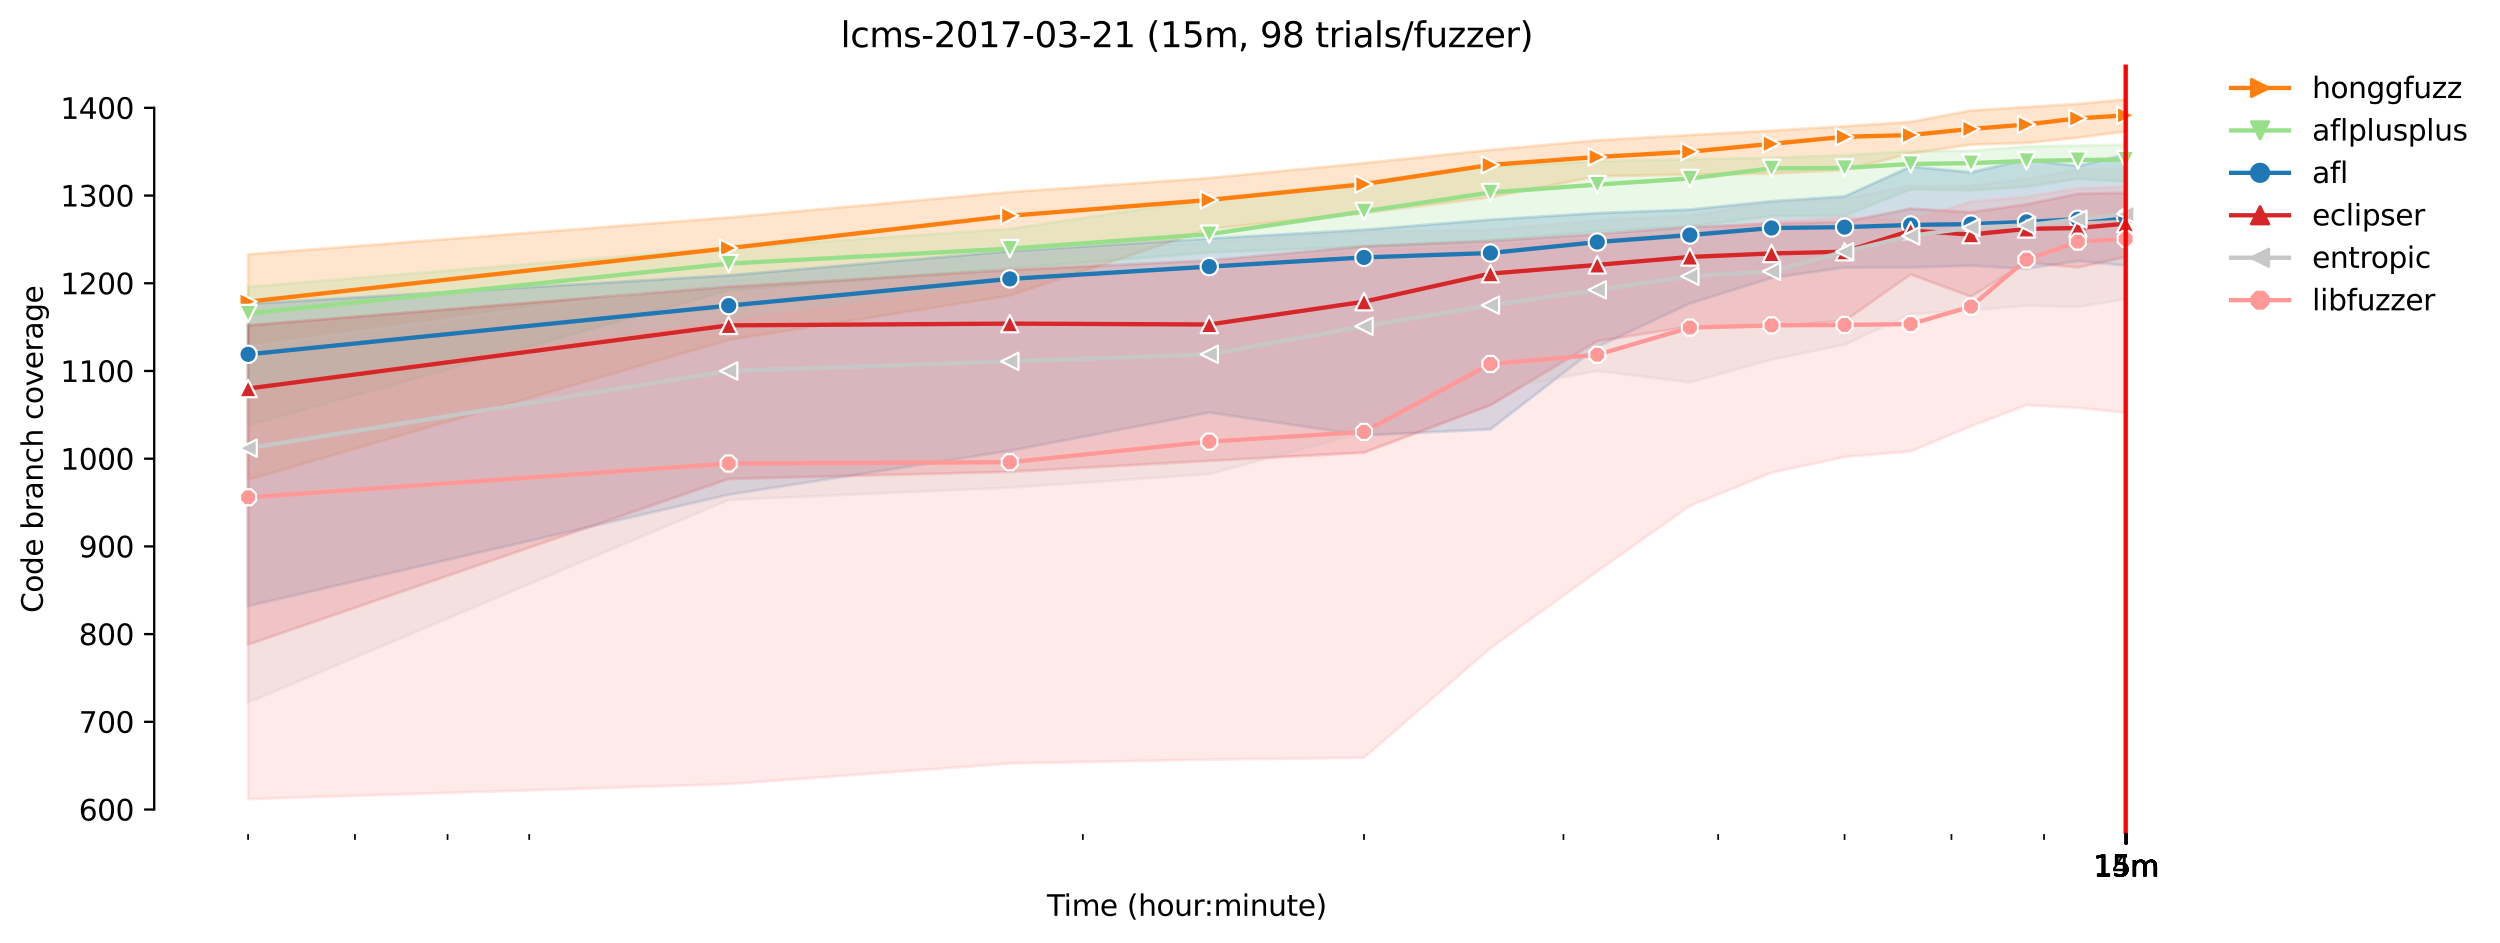 <?xml version="1.0" encoding="utf-8" standalone="no"?>
<!DOCTYPE svg PUBLIC "-//W3C//DTD SVG 1.1//EN"
  "http://www.w3.org/Graphics/SVG/1.1/DTD/svg11.dtd">
<svg height="325.986pt" version="1.1" viewBox="0 0 864.542 325.986" width="864.542pt" xmlns="http://www.w3.org/2000/svg" xmlns:xlink="http://www.w3.org/1999/xlink">
 <defs>
  <style type="text/css">*{stroke-linecap:butt;stroke-linejoin:round;}</style>
 </defs>
 <g id="figure_1">
  <g id="patch_1">
   <path d="M 0 325.986 
L 864.542 325.986 
L 864.542 0 
L 0 0 
z
" style="fill:#ffffff;"/>
  </g>
  <g id="axes_1">
   <g id="patch_2">
    <path d="M 53.328 288.43 
L 767.568 288.43 
L 767.568 22.318 
L 53.328 22.318 
z
" style="fill:#ffffff;"/>
   </g>
   <g id="PolyCollection_1">
    <defs>
     <path d="M 85.794 -238.037 
L 85.794 -160.085 
L 251.989 -208.411 
L 349.208 -223.781 
L 418.185 -246.833 
L 471.688 -252.293 
L 515.404 -257.745 
L 552.364 -265.032 
L 584.381 -265.631 
L 612.622 -265.942 
L 637.884 -267.155 
L 660.737 -272.903 
L 681.6 -275.936 
L 700.791 -276.558 
L 718.56 -278.378 
L 735.103 -280.501 
L 735.103 -291.572 
L 735.103 -291.572 
L 718.56 -290.056 
L 700.791 -288.994 
L 681.6 -287.781 
L 660.737 -283.838 
L 637.884 -282.321 
L 612.622 -280.805 
L 584.381 -279.288 
L 552.364 -277.468 
L 515.404 -274.132 
L 471.688 -269.582 
L 418.185 -264.426 
L 349.208 -259.573 
L 251.989 -250.776 
L 85.794 -238.037 
z
" id="mcd7e1cba1f" style="stroke:#ff7f0e;stroke-opacity:0.2;"/>
    </defs>
    <g clip-path="url(#p72ea12ab35)">
     <use style="fill:#ff7f0e;fill-opacity:0.2;stroke:#ff7f0e;stroke-opacity:0.2;" x="0" xlink:href="#mcd7e1cba1f" y="325.986"/>
    </g>
   </g>
   <g id="PolyCollection_2">
    <defs>
     <path d="M 85.794 -226.818 
L 85.794 -178.891 
L 251.989 -225.601 
L 349.208 -233.184 
L 418.185 -238.644 
L 471.688 -240.767 
L 515.404 -242.89 
L 552.364 -245.923 
L 584.381 -247.743 
L 612.622 -251.231 
L 637.884 -251.383 
L 660.737 -260.467 
L 681.6 -260.175 
L 700.791 -261.392 
L 718.56 -264.122 
L 735.103 -263.205 
L 735.103 -275.952 
L 735.103 -275.952 
L 718.56 -275.648 
L 700.791 -275.349 
L 681.6 -273.836 
L 660.737 -273.684 
L 637.884 -272.312 
L 612.622 -271.402 
L 584.381 -270.947 
L 552.364 -270.189 
L 515.404 -268.369 
L 471.688 -263.212 
L 418.185 -257.146 
L 349.208 -246.833 
L 251.989 -240.312 
L 85.794 -226.818 
z
" id="m5128fb5709" style="stroke:#98df8a;stroke-opacity:0.2;"/>
    </defs>
    <g clip-path="url(#p72ea12ab35)">
     <use style="fill:#98df8a;fill-opacity:0.2;stroke:#98df8a;stroke-opacity:0.2;" x="0" xlink:href="#m5128fb5709" y="325.986"/>
    </g>
   </g>
   <g id="PolyCollection_3">
    <defs>
     <path d="M 85.794 -220.9 
L 85.794 -116.408 
L 251.989 -154.929 
L 349.208 -170.095 
L 418.185 -183.308 
L 471.688 -175.425 
L 515.404 -177.526 
L 552.364 -206.011 
L 584.381 -221.052 
L 612.622 -229.848 
L 637.884 -233.476 
L 660.737 -233.487 
L 681.6 -234.094 
L 700.791 -233.01 
L 718.56 -235.762 
L 735.103 -234.094 
L 735.103 -272.615 
L 735.103 -272.615 
L 718.56 -268.52 
L 700.791 -270.795 
L 681.6 -266.397 
L 660.737 -268.369 
L 637.884 -258.056 
L 612.622 -256.388 
L 584.381 -253.506 
L 552.364 -252.293 
L 515.404 -250.018 
L 471.688 -246.53 
L 418.185 -243.497 
L 349.208 -239.103 
L 251.989 -230.758 
L 85.794 -220.9 
z
" id="me171a8981c" style="stroke:#1f77b4;stroke-opacity:0.2;"/>
    </defs>
    <g clip-path="url(#p72ea12ab35)">
     <use style="fill:#1f77b4;fill-opacity:0.2;stroke:#1f77b4;stroke-opacity:0.2;" x="0" xlink:href="#me171a8981c" y="325.986"/>
    </g>
   </g>
   <g id="PolyCollection_4">
    <defs>
     <path d="M 85.794 -213.469 
L 85.794 -103.062 
L 251.989 -160.389 
L 349.208 -162.815 
L 418.185 -166.607 
L 471.688 -169.488 
L 515.404 -185.844 
L 552.364 -208.009 
L 584.381 -213.014 
L 612.622 -213.135 
L 637.884 -214.985 
L 660.737 -231.061 
L 681.6 -223.425 
L 700.791 -235.307 
L 718.56 -233.457 
L 735.103 -237.127 
L 735.103 -259.269 
L 735.103 -259.269 
L 718.56 -258.977 
L 700.791 -255.326 
L 681.6 -252.596 
L 660.737 -253.81 
L 637.884 -249.26 
L 612.622 -248.653 
L 584.381 -247.44 
L 552.364 -245.013 
L 515.404 -242.587 
L 471.688 -240.767 
L 418.185 -235.918 
L 349.208 -232.578 
L 251.989 -226.815 
L 85.794 -213.469 
z
" id="maf3558b3f2" style="stroke:#d62728;stroke-opacity:0.2;"/>
    </defs>
    <g clip-path="url(#p72ea12ab35)">
     <use style="fill:#d62728;fill-opacity:0.2;stroke:#d62728;stroke-opacity:0.2;" x="0" xlink:href="#maf3558b3f2" y="325.986"/>
    </g>
   </g>
   <g id="PolyCollection_5">
    <defs>
     <path d="M 85.794 -206.06 
L 85.794 -83.043 
L 251.989 -153.109 
L 349.208 -157.356 
L 418.185 -162.057 
L 471.688 -176.449 
L 515.404 -190.978 
L 552.364 -197.696 
L 584.381 -193.753 
L 612.622 -201.639 
L 637.884 -206.796 
L 660.737 -217.404 
L 681.6 -218.625 
L 700.791 -220.293 
L 718.56 -219.838 
L 735.103 -222.568 
L 735.103 -267.459 
L 735.103 -267.459 
L 718.56 -267.459 
L 700.791 -264.122 
L 681.6 -261.696 
L 660.737 -261.696 
L 637.884 -257.146 
L 612.622 -256.088 
L 584.381 -251.383 
L 552.364 -249.715 
L 515.404 -246.53 
L 471.688 -245.923 
L 418.185 -242.284 
L 349.208 -237.434 
L 251.989 -228.938 
L 85.794 -206.06 
z
" id="medea0e15fa" style="stroke:#c7c7c7;stroke-opacity:0.2;"/>
    </defs>
    <g clip-path="url(#p72ea12ab35)">
     <use style="fill:#c7c7c7;fill-opacity:0.2;stroke:#c7c7c7;stroke-opacity:0.2;" x="0" xlink:href="#medea0e15fa" y="325.986"/>
    </g>
   </g>
   <g id="PolyCollection_6">
    <defs>
     <path d="M 85.794 -191.933 
L 85.794 -49.652 
L 251.989 -54.835 
L 349.208 -61.963 
L 418.185 -63.317 
L 471.688 -63.935 
L 515.404 -101.868 
L 552.364 -128.389 
L 584.381 -151.05 
L 612.622 -162.512 
L 637.884 -167.972 
L 660.737 -169.92 
L 681.6 -178.588 
L 700.791 -185.867 
L 718.56 -184.942 
L 735.103 -183.278 
L 735.103 -261.4 
L 735.103 -261.4 
L 718.56 -260.786 
L 700.791 -257.908 
L 681.6 -256.247 
L 660.737 -249.571 
L 637.884 -250.776 
L 612.622 -249.26 
L 584.381 -245.48 
L 552.364 -243.497 
L 515.404 -241.222 
L 471.688 -239.25 
L 418.185 -234.852 
L 349.208 -227.573 
L 251.989 -214.985 
L 85.794 -191.933 
z
" id="m95bfd0ef7e" style="stroke:#ff9896;stroke-opacity:0.2;"/>
    </defs>
    <g clip-path="url(#p72ea12ab35)">
     <use style="fill:#ff9896;fill-opacity:0.2;stroke:#ff9896;stroke-opacity:0.2;" x="0" xlink:href="#m95bfd0ef7e" y="325.986"/>
    </g>
   </g>
   <g id="matplotlib.axis_1">
    <g id="xtick_1">
     <g id="line2d_1">
      <defs>
       <path d="M 0 0 
L 0 3.5 
" id="m01aa530fc1" style="stroke:#000000;stroke-width:0.8;"/>
      </defs>
      <g>
       <use style="stroke:#000000;stroke-width:0.8;" x="735.103" xlink:href="#m01aa530fc1" y="288.43"/>
      </g>
     </g>
     <g id="text_1">
      <!-- 14m -->
      <g transform="translate(723.87 303.029)scale(0.1 -0.1)">
       <defs>
        <path d="M 794 531 
L 1825 531 
L 1825 4091 
L 703 3866 
L 703 4441 
L 1819 4666 
L 2450 4666 
L 2450 531 
L 3481 531 
L 3481 0 
L 794 0 
L 794 531 
z
" id="DejaVuSans-31" transform="scale(0.016)"/>
        <path d="M 2419 4116 
L 825 1625 
L 2419 1625 
L 2419 4116 
z
M 2253 4666 
L 3047 4666 
L 3047 1625 
L 3713 1625 
L 3713 1100 
L 3047 1100 
L 3047 0 
L 2419 0 
L 2419 1100 
L 313 1100 
L 313 1709 
L 2253 4666 
z
" id="DejaVuSans-34" transform="scale(0.016)"/>
        <path d="M 3328 2828 
Q 3544 3216 3844 3400 
Q 4144 3584 4550 3584 
Q 5097 3584 5394 3201 
Q 5691 2819 5691 2113 
L 5691 0 
L 5113 0 
L 5113 2094 
Q 5113 2597 4934 2840 
Q 4756 3084 4391 3084 
Q 3944 3084 3684 2787 
Q 3425 2491 3425 1978 
L 3425 0 
L 2847 0 
L 2847 2094 
Q 2847 2600 2669 2842 
Q 2491 3084 2119 3084 
Q 1678 3084 1418 2786 
Q 1159 2488 1159 1978 
L 1159 0 
L 581 0 
L 581 3500 
L 1159 3500 
L 1159 2956 
Q 1356 3278 1631 3431 
Q 1906 3584 2284 3584 
Q 2666 3584 2933 3390 
Q 3200 3197 3328 2828 
z
" id="DejaVuSans-6d" transform="scale(0.016)"/>
       </defs>
       <use xlink:href="#DejaVuSans-31"/>
       <use x="63.623" xlink:href="#DejaVuSans-34"/>
       <use x="127.246" xlink:href="#DejaVuSans-6d"/>
      </g>
     </g>
    </g>
    <g id="xtick_2">
     <g id="line2d_2">
      <g>
       <use style="stroke:#000000;stroke-width:0.8;" x="735.127" xlink:href="#m01aa530fc1" y="288.43"/>
      </g>
     </g>
     <g id="text_2">
      <!-- 15m -->
      <g transform="translate(723.894 303.029)scale(0.1 -0.1)">
       <defs>
        <path d="M 691 4666 
L 3169 4666 
L 3169 4134 
L 1269 4134 
L 1269 2991 
Q 1406 3038 1543 3061 
Q 1681 3084 1819 3084 
Q 2600 3084 3056 2656 
Q 3513 2228 3513 1497 
Q 3513 744 3044 326 
Q 2575 -91 1722 -91 
Q 1428 -91 1123 -41 
Q 819 9 494 109 
L 494 744 
Q 775 591 1075 516 
Q 1375 441 1709 441 
Q 2250 441 2565 725 
Q 2881 1009 2881 1497 
Q 2881 1984 2565 2268 
Q 2250 2553 1709 2553 
Q 1456 2553 1204 2497 
Q 953 2441 691 2322 
L 691 4666 
z
" id="DejaVuSans-35" transform="scale(0.016)"/>
       </defs>
       <use xlink:href="#DejaVuSans-31"/>
       <use x="63.623" xlink:href="#DejaVuSans-35"/>
       <use x="127.246" xlink:href="#DejaVuSans-6d"/>
      </g>
     </g>
    </g>
    <g id="xtick_3">
     <g id="line2d_3">
      <g>
       <use style="stroke:#000000;stroke-width:0.8;" x="735.151" xlink:href="#m01aa530fc1" y="288.43"/>
      </g>
     </g>
     <g id="text_3">
      <!-- 15m -->
      <g transform="translate(723.918 303.029)scale(0.1 -0.1)">
       <use xlink:href="#DejaVuSans-31"/>
       <use x="63.623" xlink:href="#DejaVuSans-35"/>
       <use x="127.246" xlink:href="#DejaVuSans-6d"/>
      </g>
     </g>
    </g>
    <g id="xtick_4">
     <g id="line2d_4">
      <g>
       <use style="stroke:#000000;stroke-width:0.8;" x="735.175" xlink:href="#m01aa530fc1" y="288.43"/>
      </g>
     </g>
     <g id="text_4">
      <!-- 15m -->
      <g transform="translate(723.942 303.029)scale(0.1 -0.1)">
       <use xlink:href="#DejaVuSans-31"/>
       <use x="63.623" xlink:href="#DejaVuSans-35"/>
       <use x="127.246" xlink:href="#DejaVuSans-6d"/>
      </g>
     </g>
    </g>
    <g id="xtick_5">
     <g id="line2d_5">
      <g>
       <use style="stroke:#000000;stroke-width:0.8;" x="735.199" xlink:href="#m01aa530fc1" y="288.43"/>
      </g>
     </g>
     <g id="text_5">
      <!-- 15m -->
      <g transform="translate(723.967 303.029)scale(0.1 -0.1)">
       <use xlink:href="#DejaVuSans-31"/>
       <use x="63.623" xlink:href="#DejaVuSans-35"/>
       <use x="127.246" xlink:href="#DejaVuSans-6d"/>
      </g>
     </g>
    </g>
    <g id="xtick_6">
     <g id="line2d_6">
      <g>
       <use style="stroke:#000000;stroke-width:0.8;" x="735.224" xlink:href="#m01aa530fc1" y="288.43"/>
      </g>
     </g>
     <g id="text_6">
      <!-- 15m -->
      <g transform="translate(723.991 303.029)scale(0.1 -0.1)">
       <use xlink:href="#DejaVuSans-31"/>
       <use x="63.623" xlink:href="#DejaVuSans-35"/>
       <use x="127.246" xlink:href="#DejaVuSans-6d"/>
      </g>
     </g>
    </g>
    <g id="xtick_7">
     <g id="line2d_7">
      <g>
       <use style="stroke:#000000;stroke-width:0.8;" x="735.248" xlink:href="#m01aa530fc1" y="288.43"/>
      </g>
     </g>
     <g id="text_7">
      <!-- 15m -->
      <g transform="translate(724.015 303.029)scale(0.1 -0.1)">
       <use xlink:href="#DejaVuSans-31"/>
       <use x="63.623" xlink:href="#DejaVuSans-35"/>
       <use x="127.246" xlink:href="#DejaVuSans-6d"/>
      </g>
     </g>
    </g>
    <g id="xtick_8">
     <g id="line2d_8">
      <g>
       <use style="stroke:#000000;stroke-width:0.8;" x="735.272" xlink:href="#m01aa530fc1" y="288.43"/>
      </g>
     </g>
     <g id="text_8">
      <!-- 15m -->
      <g transform="translate(724.039 303.029)scale(0.1 -0.1)">
       <use xlink:href="#DejaVuSans-31"/>
       <use x="63.623" xlink:href="#DejaVuSans-35"/>
       <use x="127.246" xlink:href="#DejaVuSans-6d"/>
      </g>
     </g>
    </g>
    <g id="xtick_9">
     <g id="line2d_9">
      <g>
       <use style="stroke:#000000;stroke-width:0.8;" x="735.296" xlink:href="#m01aa530fc1" y="288.43"/>
      </g>
     </g>
     <g id="text_9">
      <!-- 15m -->
      <g transform="translate(724.064 303.029)scale(0.1 -0.1)">
       <use xlink:href="#DejaVuSans-31"/>
       <use x="63.623" xlink:href="#DejaVuSans-35"/>
       <use x="127.246" xlink:href="#DejaVuSans-6d"/>
      </g>
     </g>
    </g>
    <g id="xtick_10">
     <g id="line2d_10">
      <g>
       <use style="stroke:#000000;stroke-width:0.8;" x="735.321" xlink:href="#m01aa530fc1" y="288.43"/>
      </g>
     </g>
     <g id="text_10">
      <!-- 15m -->
      <g transform="translate(724.088 303.029)scale(0.1 -0.1)">
       <use xlink:href="#DejaVuSans-31"/>
       <use x="63.623" xlink:href="#DejaVuSans-35"/>
       <use x="127.246" xlink:href="#DejaVuSans-6d"/>
      </g>
     </g>
    </g>
    <g id="xtick_11">
     <g id="line2d_11">
      <g>
       <use style="stroke:#000000;stroke-width:0.8;" x="735.345" xlink:href="#m01aa530fc1" y="288.43"/>
      </g>
     </g>
     <g id="text_11">
      <!-- 15m -->
      <g transform="translate(724.112 303.029)scale(0.1 -0.1)">
       <use xlink:href="#DejaVuSans-31"/>
       <use x="63.623" xlink:href="#DejaVuSans-35"/>
       <use x="127.246" xlink:href="#DejaVuSans-6d"/>
      </g>
     </g>
    </g>
    <g id="xtick_12">
     <g id="line2d_12">
      <g>
       <use style="stroke:#000000;stroke-width:0.8;" x="735.369" xlink:href="#m01aa530fc1" y="288.43"/>
      </g>
     </g>
     <g id="text_12">
      <!-- 15m -->
      <g transform="translate(724.136 303.029)scale(0.1 -0.1)">
       <use xlink:href="#DejaVuSans-31"/>
       <use x="63.623" xlink:href="#DejaVuSans-35"/>
       <use x="127.246" xlink:href="#DejaVuSans-6d"/>
      </g>
     </g>
    </g>
    <g id="xtick_13">
     <g id="line2d_13">
      <defs>
       <path d="M 0 0 
L 0 2 
" id="m17aa114387" style="stroke:#000000;stroke-width:0.6;"/>
      </defs>
      <g>
       <use style="stroke:#000000;stroke-width:0.6;" x="85.794" xlink:href="#m17aa114387" y="288.43"/>
      </g>
     </g>
    </g>
    <g id="xtick_14">
     <g id="line2d_14">
      <g>
       <use style="stroke:#000000;stroke-width:0.6;" x="122.754" xlink:href="#m17aa114387" y="288.43"/>
      </g>
     </g>
    </g>
    <g id="xtick_15">
     <g id="line2d_15">
      <g>
       <use style="stroke:#000000;stroke-width:0.6;" x="154.771" xlink:href="#m17aa114387" y="288.43"/>
      </g>
     </g>
    </g>
    <g id="xtick_16">
     <g id="line2d_16">
      <g>
       <use style="stroke:#000000;stroke-width:0.6;" x="183.012" xlink:href="#m17aa114387" y="288.43"/>
      </g>
     </g>
    </g>
    <g id="xtick_17">
     <g id="line2d_17">
      <g>
       <use style="stroke:#000000;stroke-width:0.6;" x="374.47" xlink:href="#m17aa114387" y="288.43"/>
      </g>
     </g>
    </g>
    <g id="xtick_18">
     <g id="line2d_18">
      <g>
       <use style="stroke:#000000;stroke-width:0.6;" x="471.688" xlink:href="#m17aa114387" y="288.43"/>
      </g>
     </g>
    </g>
    <g id="xtick_19">
     <g id="line2d_19">
      <g>
       <use style="stroke:#000000;stroke-width:0.6;" x="540.666" xlink:href="#m17aa114387" y="288.43"/>
      </g>
     </g>
    </g>
    <g id="xtick_20">
     <g id="line2d_20">
      <g>
       <use style="stroke:#000000;stroke-width:0.6;" x="594.169" xlink:href="#m17aa114387" y="288.43"/>
      </g>
     </g>
    </g>
    <g id="xtick_21">
     <g id="line2d_21">
      <g>
       <use style="stroke:#000000;stroke-width:0.6;" x="637.884" xlink:href="#m17aa114387" y="288.43"/>
      </g>
     </g>
    </g>
    <g id="xtick_22">
     <g id="line2d_22">
      <g>
       <use style="stroke:#000000;stroke-width:0.6;" x="674.845" xlink:href="#m17aa114387" y="288.43"/>
      </g>
     </g>
    </g>
    <g id="xtick_23">
     <g id="line2d_23">
      <g>
       <use style="stroke:#000000;stroke-width:0.6;" x="706.862" xlink:href="#m17aa114387" y="288.43"/>
      </g>
     </g>
    </g>
    <g id="text_13">
     <!-- Time (hour:minute) -->
     <g transform="translate(362.041 316.707)scale(0.1 -0.1)">
      <defs>
       <path d="M -19 4666 
L 3928 4666 
L 3928 4134 
L 2272 4134 
L 2272 0 
L 1638 0 
L 1638 4134 
L -19 4134 
L -19 4666 
z
" id="DejaVuSans-54" transform="scale(0.016)"/>
       <path d="M 603 3500 
L 1178 3500 
L 1178 0 
L 603 0 
L 603 3500 
z
M 603 4863 
L 1178 4863 
L 1178 4134 
L 603 4134 
L 603 4863 
z
" id="DejaVuSans-69" transform="scale(0.016)"/>
       <path d="M 3597 1894 
L 3597 1613 
L 953 1613 
Q 991 1019 1311 708 
Q 1631 397 2203 397 
Q 2534 397 2845 478 
Q 3156 559 3463 722 
L 3463 178 
Q 3153 47 2828 -22 
Q 2503 -91 2169 -91 
Q 1331 -91 842 396 
Q 353 884 353 1716 
Q 353 2575 817 3079 
Q 1281 3584 2069 3584 
Q 2775 3584 3186 3129 
Q 3597 2675 3597 1894 
z
M 3022 2063 
Q 3016 2534 2758 2815 
Q 2500 3097 2075 3097 
Q 1594 3097 1305 2825 
Q 1016 2553 972 2059 
L 3022 2063 
z
" id="DejaVuSans-65" transform="scale(0.016)"/>
       <path id="DejaVuSans-20" transform="scale(0.016)"/>
       <path d="M 1984 4856 
Q 1566 4138 1362 3434 
Q 1159 2731 1159 2009 
Q 1159 1288 1364 580 
Q 1569 -128 1984 -844 
L 1484 -844 
Q 1016 -109 783 600 
Q 550 1309 550 2009 
Q 550 2706 781 3412 
Q 1013 4119 1484 4856 
L 1984 4856 
z
" id="DejaVuSans-28" transform="scale(0.016)"/>
       <path d="M 3513 2113 
L 3513 0 
L 2938 0 
L 2938 2094 
Q 2938 2591 2744 2837 
Q 2550 3084 2163 3084 
Q 1697 3084 1428 2787 
Q 1159 2491 1159 1978 
L 1159 0 
L 581 0 
L 581 4863 
L 1159 4863 
L 1159 2956 
Q 1366 3272 1645 3428 
Q 1925 3584 2291 3584 
Q 2894 3584 3203 3211 
Q 3513 2838 3513 2113 
z
" id="DejaVuSans-68" transform="scale(0.016)"/>
       <path d="M 1959 3097 
Q 1497 3097 1228 2736 
Q 959 2375 959 1747 
Q 959 1119 1226 758 
Q 1494 397 1959 397 
Q 2419 397 2687 759 
Q 2956 1122 2956 1747 
Q 2956 2369 2687 2733 
Q 2419 3097 1959 3097 
z
M 1959 3584 
Q 2709 3584 3137 3096 
Q 3566 2609 3566 1747 
Q 3566 888 3137 398 
Q 2709 -91 1959 -91 
Q 1206 -91 779 398 
Q 353 888 353 1747 
Q 353 2609 779 3096 
Q 1206 3584 1959 3584 
z
" id="DejaVuSans-6f" transform="scale(0.016)"/>
       <path d="M 544 1381 
L 544 3500 
L 1119 3500 
L 1119 1403 
Q 1119 906 1312 657 
Q 1506 409 1894 409 
Q 2359 409 2629 706 
Q 2900 1003 2900 1516 
L 2900 3500 
L 3475 3500 
L 3475 0 
L 2900 0 
L 2900 538 
Q 2691 219 2414 64 
Q 2138 -91 1772 -91 
Q 1169 -91 856 284 
Q 544 659 544 1381 
z
M 1991 3584 
L 1991 3584 
z
" id="DejaVuSans-75" transform="scale(0.016)"/>
       <path d="M 2631 2963 
Q 2534 3019 2420 3045 
Q 2306 3072 2169 3072 
Q 1681 3072 1420 2755 
Q 1159 2438 1159 1844 
L 1159 0 
L 581 0 
L 581 3500 
L 1159 3500 
L 1159 2956 
Q 1341 3275 1631 3429 
Q 1922 3584 2338 3584 
Q 2397 3584 2469 3576 
Q 2541 3569 2628 3553 
L 2631 2963 
z
" id="DejaVuSans-72" transform="scale(0.016)"/>
       <path d="M 750 794 
L 1409 794 
L 1409 0 
L 750 0 
L 750 794 
z
M 750 3309 
L 1409 3309 
L 1409 2516 
L 750 2516 
L 750 3309 
z
" id="DejaVuSans-3a" transform="scale(0.016)"/>
       <path d="M 3513 2113 
L 3513 0 
L 2938 0 
L 2938 2094 
Q 2938 2591 2744 2837 
Q 2550 3084 2163 3084 
Q 1697 3084 1428 2787 
Q 1159 2491 1159 1978 
L 1159 0 
L 581 0 
L 581 3500 
L 1159 3500 
L 1159 2956 
Q 1366 3272 1645 3428 
Q 1925 3584 2291 3584 
Q 2894 3584 3203 3211 
Q 3513 2838 3513 2113 
z
" id="DejaVuSans-6e" transform="scale(0.016)"/>
       <path d="M 1172 4494 
L 1172 3500 
L 2356 3500 
L 2356 3053 
L 1172 3053 
L 1172 1153 
Q 1172 725 1289 603 
Q 1406 481 1766 481 
L 2356 481 
L 2356 0 
L 1766 0 
Q 1100 0 847 248 
Q 594 497 594 1153 
L 594 3053 
L 172 3053 
L 172 3500 
L 594 3500 
L 594 4494 
L 1172 4494 
z
" id="DejaVuSans-74" transform="scale(0.016)"/>
       <path d="M 513 4856 
L 1013 4856 
Q 1481 4119 1714 3412 
Q 1947 2706 1947 2009 
Q 1947 1309 1714 600 
Q 1481 -109 1013 -844 
L 513 -844 
Q 928 -128 1133 580 
Q 1338 1288 1338 2009 
Q 1338 2731 1133 3434 
Q 928 4138 513 4856 
z
" id="DejaVuSans-29" transform="scale(0.016)"/>
      </defs>
      <use xlink:href="#DejaVuSans-54"/>
      <use x="57.959" xlink:href="#DejaVuSans-69"/>
      <use x="85.742" xlink:href="#DejaVuSans-6d"/>
      <use x="183.154" xlink:href="#DejaVuSans-65"/>
      <use x="244.678" xlink:href="#DejaVuSans-20"/>
      <use x="276.465" xlink:href="#DejaVuSans-28"/>
      <use x="315.479" xlink:href="#DejaVuSans-68"/>
      <use x="378.857" xlink:href="#DejaVuSans-6f"/>
      <use x="440.039" xlink:href="#DejaVuSans-75"/>
      <use x="503.418" xlink:href="#DejaVuSans-72"/>
      <use x="542.781" xlink:href="#DejaVuSans-3a"/>
      <use x="576.473" xlink:href="#DejaVuSans-6d"/>
      <use x="673.885" xlink:href="#DejaVuSans-69"/>
      <use x="701.668" xlink:href="#DejaVuSans-6e"/>
      <use x="765.047" xlink:href="#DejaVuSans-75"/>
      <use x="828.426" xlink:href="#DejaVuSans-74"/>
      <use x="867.635" xlink:href="#DejaVuSans-65"/>
      <use x="929.158" xlink:href="#DejaVuSans-29"/>
     </g>
    </g>
   </g>
   <g id="matplotlib.axis_2">
    <g id="ytick_1">
     <g id="line2d_24">
      <defs>
       <path d="M 0 0 
L -3.5 0 
" id="mdd7c61dab6" style="stroke:#000000;stroke-width:0.8;"/>
      </defs>
      <g>
       <use style="stroke:#000000;stroke-width:0.8;" x="53.328" xlink:href="#mdd7c61dab6" y="279.947"/>
      </g>
     </g>
     <g id="text_14">
      <!-- 600 -->
      <g transform="translate(27.241 283.747)scale(0.1 -0.1)">
       <defs>
        <path d="M 2113 2584 
Q 1688 2584 1439 2293 
Q 1191 2003 1191 1497 
Q 1191 994 1439 701 
Q 1688 409 2113 409 
Q 2538 409 2786 701 
Q 3034 994 3034 1497 
Q 3034 2003 2786 2293 
Q 2538 2584 2113 2584 
z
M 3366 4563 
L 3366 3988 
Q 3128 4100 2886 4159 
Q 2644 4219 2406 4219 
Q 1781 4219 1451 3797 
Q 1122 3375 1075 2522 
Q 1259 2794 1537 2939 
Q 1816 3084 2150 3084 
Q 2853 3084 3261 2657 
Q 3669 2231 3669 1497 
Q 3669 778 3244 343 
Q 2819 -91 2113 -91 
Q 1303 -91 875 529 
Q 447 1150 447 2328 
Q 447 3434 972 4092 
Q 1497 4750 2381 4750 
Q 2619 4750 2861 4703 
Q 3103 4656 3366 4563 
z
" id="DejaVuSans-36" transform="scale(0.016)"/>
        <path d="M 2034 4250 
Q 1547 4250 1301 3770 
Q 1056 3291 1056 2328 
Q 1056 1369 1301 889 
Q 1547 409 2034 409 
Q 2525 409 2770 889 
Q 3016 1369 3016 2328 
Q 3016 3291 2770 3770 
Q 2525 4250 2034 4250 
z
M 2034 4750 
Q 2819 4750 3233 4129 
Q 3647 3509 3647 2328 
Q 3647 1150 3233 529 
Q 2819 -91 2034 -91 
Q 1250 -91 836 529 
Q 422 1150 422 2328 
Q 422 3509 836 4129 
Q 1250 4750 2034 4750 
z
" id="DejaVuSans-30" transform="scale(0.016)"/>
       </defs>
       <use xlink:href="#DejaVuSans-36"/>
       <use x="63.623" xlink:href="#DejaVuSans-30"/>
       <use x="127.246" xlink:href="#DejaVuSans-30"/>
      </g>
     </g>
    </g>
    <g id="ytick_2">
     <g id="line2d_25">
      <g>
       <use style="stroke:#000000;stroke-width:0.8;" x="53.328" xlink:href="#mdd7c61dab6" y="249.616"/>
      </g>
     </g>
     <g id="text_15">
      <!-- 700 -->
      <g transform="translate(27.241 253.415)scale(0.1 -0.1)">
       <defs>
        <path d="M 525 4666 
L 3525 4666 
L 3525 4397 
L 1831 0 
L 1172 0 
L 2766 4134 
L 525 4134 
L 525 4666 
z
" id="DejaVuSans-37" transform="scale(0.016)"/>
       </defs>
       <use xlink:href="#DejaVuSans-37"/>
       <use x="63.623" xlink:href="#DejaVuSans-30"/>
       <use x="127.246" xlink:href="#DejaVuSans-30"/>
      </g>
     </g>
    </g>
    <g id="ytick_3">
     <g id="line2d_26">
      <g>
       <use style="stroke:#000000;stroke-width:0.8;" x="53.328" xlink:href="#mdd7c61dab6" y="219.284"/>
      </g>
     </g>
     <g id="text_16">
      <!-- 800 -->
      <g transform="translate(27.241 223.084)scale(0.1 -0.1)">
       <defs>
        <path d="M 2034 2216 
Q 1584 2216 1326 1975 
Q 1069 1734 1069 1313 
Q 1069 891 1326 650 
Q 1584 409 2034 409 
Q 2484 409 2743 651 
Q 3003 894 3003 1313 
Q 3003 1734 2745 1975 
Q 2488 2216 2034 2216 
z
M 1403 2484 
Q 997 2584 770 2862 
Q 544 3141 544 3541 
Q 544 4100 942 4425 
Q 1341 4750 2034 4750 
Q 2731 4750 3128 4425 
Q 3525 4100 3525 3541 
Q 3525 3141 3298 2862 
Q 3072 2584 2669 2484 
Q 3125 2378 3379 2068 
Q 3634 1759 3634 1313 
Q 3634 634 3220 271 
Q 2806 -91 2034 -91 
Q 1263 -91 848 271 
Q 434 634 434 1313 
Q 434 1759 690 2068 
Q 947 2378 1403 2484 
z
M 1172 3481 
Q 1172 3119 1398 2916 
Q 1625 2713 2034 2713 
Q 2441 2713 2670 2916 
Q 2900 3119 2900 3481 
Q 2900 3844 2670 4047 
Q 2441 4250 2034 4250 
Q 1625 4250 1398 4047 
Q 1172 3844 1172 3481 
z
" id="DejaVuSans-38" transform="scale(0.016)"/>
       </defs>
       <use xlink:href="#DejaVuSans-38"/>
       <use x="63.623" xlink:href="#DejaVuSans-30"/>
       <use x="127.246" xlink:href="#DejaVuSans-30"/>
      </g>
     </g>
    </g>
    <g id="ytick_4">
     <g id="line2d_27">
      <g>
       <use style="stroke:#000000;stroke-width:0.8;" x="53.328" xlink:href="#mdd7c61dab6" y="188.953"/>
      </g>
     </g>
     <g id="text_17">
      <!-- 900 -->
      <g transform="translate(27.241 192.752)scale(0.1 -0.1)">
       <defs>
        <path d="M 703 97 
L 703 672 
Q 941 559 1184 500 
Q 1428 441 1663 441 
Q 2288 441 2617 861 
Q 2947 1281 2994 2138 
Q 2813 1869 2534 1725 
Q 2256 1581 1919 1581 
Q 1219 1581 811 2004 
Q 403 2428 403 3163 
Q 403 3881 828 4315 
Q 1253 4750 1959 4750 
Q 2769 4750 3195 4129 
Q 3622 3509 3622 2328 
Q 3622 1225 3098 567 
Q 2575 -91 1691 -91 
Q 1453 -91 1209 -44 
Q 966 3 703 97 
z
M 1959 2075 
Q 2384 2075 2632 2365 
Q 2881 2656 2881 3163 
Q 2881 3666 2632 3958 
Q 2384 4250 1959 4250 
Q 1534 4250 1286 3958 
Q 1038 3666 1038 3163 
Q 1038 2656 1286 2365 
Q 1534 2075 1959 2075 
z
" id="DejaVuSans-39" transform="scale(0.016)"/>
       </defs>
       <use xlink:href="#DejaVuSans-39"/>
       <use x="63.623" xlink:href="#DejaVuSans-30"/>
       <use x="127.246" xlink:href="#DejaVuSans-30"/>
      </g>
     </g>
    </g>
    <g id="ytick_5">
     <g id="line2d_28">
      <g>
       <use style="stroke:#000000;stroke-width:0.8;" x="53.328" xlink:href="#mdd7c61dab6" y="158.621"/>
      </g>
     </g>
     <g id="text_18">
      <!-- 1000 -->
      <g transform="translate(20.878 162.421)scale(0.1 -0.1)">
       <use xlink:href="#DejaVuSans-31"/>
       <use x="63.623" xlink:href="#DejaVuSans-30"/>
       <use x="127.246" xlink:href="#DejaVuSans-30"/>
       <use x="190.869" xlink:href="#DejaVuSans-30"/>
      </g>
     </g>
    </g>
    <g id="ytick_6">
     <g id="line2d_29">
      <g>
       <use style="stroke:#000000;stroke-width:0.8;" x="53.328" xlink:href="#mdd7c61dab6" y="128.29"/>
      </g>
     </g>
     <g id="text_19">
      <!-- 1100 -->
      <g transform="translate(20.878 132.089)scale(0.1 -0.1)">
       <use xlink:href="#DejaVuSans-31"/>
       <use x="63.623" xlink:href="#DejaVuSans-31"/>
       <use x="127.246" xlink:href="#DejaVuSans-30"/>
       <use x="190.869" xlink:href="#DejaVuSans-30"/>
      </g>
     </g>
    </g>
    <g id="ytick_7">
     <g id="line2d_30">
      <g>
       <use style="stroke:#000000;stroke-width:0.8;" x="53.328" xlink:href="#mdd7c61dab6" y="97.959"/>
      </g>
     </g>
     <g id="text_20">
      <!-- 1200 -->
      <g transform="translate(20.878 101.758)scale(0.1 -0.1)">
       <defs>
        <path d="M 1228 531 
L 3431 531 
L 3431 0 
L 469 0 
L 469 531 
Q 828 903 1448 1529 
Q 2069 2156 2228 2338 
Q 2531 2678 2651 2914 
Q 2772 3150 2772 3378 
Q 2772 3750 2511 3984 
Q 2250 4219 1831 4219 
Q 1534 4219 1204 4116 
Q 875 4013 500 3803 
L 500 4441 
Q 881 4594 1212 4672 
Q 1544 4750 1819 4750 
Q 2544 4750 2975 4387 
Q 3406 4025 3406 3419 
Q 3406 3131 3298 2873 
Q 3191 2616 2906 2266 
Q 2828 2175 2409 1742 
Q 1991 1309 1228 531 
z
" id="DejaVuSans-32" transform="scale(0.016)"/>
       </defs>
       <use xlink:href="#DejaVuSans-31"/>
       <use x="63.623" xlink:href="#DejaVuSans-32"/>
       <use x="127.246" xlink:href="#DejaVuSans-30"/>
       <use x="190.869" xlink:href="#DejaVuSans-30"/>
      </g>
     </g>
    </g>
    <g id="ytick_8">
     <g id="line2d_31">
      <g>
       <use style="stroke:#000000;stroke-width:0.8;" x="53.328" xlink:href="#mdd7c61dab6" y="67.627"/>
      </g>
     </g>
     <g id="text_21">
      <!-- 1300 -->
      <g transform="translate(20.878 71.426)scale(0.1 -0.1)">
       <defs>
        <path d="M 2597 2516 
Q 3050 2419 3304 2112 
Q 3559 1806 3559 1356 
Q 3559 666 3084 287 
Q 2609 -91 1734 -91 
Q 1441 -91 1130 -33 
Q 819 25 488 141 
L 488 750 
Q 750 597 1062 519 
Q 1375 441 1716 441 
Q 2309 441 2620 675 
Q 2931 909 2931 1356 
Q 2931 1769 2642 2001 
Q 2353 2234 1838 2234 
L 1294 2234 
L 1294 2753 
L 1863 2753 
Q 2328 2753 2575 2939 
Q 2822 3125 2822 3475 
Q 2822 3834 2567 4026 
Q 2313 4219 1838 4219 
Q 1578 4219 1281 4162 
Q 984 4106 628 3988 
L 628 4550 
Q 988 4650 1302 4700 
Q 1616 4750 1894 4750 
Q 2613 4750 3031 4423 
Q 3450 4097 3450 3541 
Q 3450 3153 3228 2886 
Q 3006 2619 2597 2516 
z
" id="DejaVuSans-33" transform="scale(0.016)"/>
       </defs>
       <use xlink:href="#DejaVuSans-31"/>
       <use x="63.623" xlink:href="#DejaVuSans-33"/>
       <use x="127.246" xlink:href="#DejaVuSans-30"/>
       <use x="190.869" xlink:href="#DejaVuSans-30"/>
      </g>
     </g>
    </g>
    <g id="ytick_9">
     <g id="line2d_32">
      <g>
       <use style="stroke:#000000;stroke-width:0.8;" x="53.328" xlink:href="#mdd7c61dab6" y="37.296"/>
      </g>
     </g>
     <g id="text_22">
      <!-- 1400 -->
      <g transform="translate(20.878 41.095)scale(0.1 -0.1)">
       <use xlink:href="#DejaVuSans-31"/>
       <use x="63.623" xlink:href="#DejaVuSans-34"/>
       <use x="127.246" xlink:href="#DejaVuSans-30"/>
       <use x="190.869" xlink:href="#DejaVuSans-30"/>
      </g>
     </g>
    </g>
    <g id="text_23">
     <!-- Code branch coverage -->
     <g transform="translate(14.798 211.949)rotate(-90)scale(0.1 -0.1)">
      <defs>
       <path d="M 4122 4306 
L 4122 3641 
Q 3803 3938 3442 4084 
Q 3081 4231 2675 4231 
Q 1875 4231 1450 3742 
Q 1025 3253 1025 2328 
Q 1025 1406 1450 917 
Q 1875 428 2675 428 
Q 3081 428 3442 575 
Q 3803 722 4122 1019 
L 4122 359 
Q 3791 134 3420 21 
Q 3050 -91 2638 -91 
Q 1578 -91 968 557 
Q 359 1206 359 2328 
Q 359 3453 968 4101 
Q 1578 4750 2638 4750 
Q 3056 4750 3426 4639 
Q 3797 4528 4122 4306 
z
" id="DejaVuSans-43" transform="scale(0.016)"/>
       <path d="M 2906 2969 
L 2906 4863 
L 3481 4863 
L 3481 0 
L 2906 0 
L 2906 525 
Q 2725 213 2448 61 
Q 2172 -91 1784 -91 
Q 1150 -91 751 415 
Q 353 922 353 1747 
Q 353 2572 751 3078 
Q 1150 3584 1784 3584 
Q 2172 3584 2448 3432 
Q 2725 3281 2906 2969 
z
M 947 1747 
Q 947 1113 1208 752 
Q 1469 391 1925 391 
Q 2381 391 2643 752 
Q 2906 1113 2906 1747 
Q 2906 2381 2643 2742 
Q 2381 3103 1925 3103 
Q 1469 3103 1208 2742 
Q 947 2381 947 1747 
z
" id="DejaVuSans-64" transform="scale(0.016)"/>
       <path d="M 3116 1747 
Q 3116 2381 2855 2742 
Q 2594 3103 2138 3103 
Q 1681 3103 1420 2742 
Q 1159 2381 1159 1747 
Q 1159 1113 1420 752 
Q 1681 391 2138 391 
Q 2594 391 2855 752 
Q 3116 1113 3116 1747 
z
M 1159 2969 
Q 1341 3281 1617 3432 
Q 1894 3584 2278 3584 
Q 2916 3584 3314 3078 
Q 3713 2572 3713 1747 
Q 3713 922 3314 415 
Q 2916 -91 2278 -91 
Q 1894 -91 1617 61 
Q 1341 213 1159 525 
L 1159 0 
L 581 0 
L 581 4863 
L 1159 4863 
L 1159 2969 
z
" id="DejaVuSans-62" transform="scale(0.016)"/>
       <path d="M 2194 1759 
Q 1497 1759 1228 1600 
Q 959 1441 959 1056 
Q 959 750 1161 570 
Q 1363 391 1709 391 
Q 2188 391 2477 730 
Q 2766 1069 2766 1631 
L 2766 1759 
L 2194 1759 
z
M 3341 1997 
L 3341 0 
L 2766 0 
L 2766 531 
Q 2569 213 2275 61 
Q 1981 -91 1556 -91 
Q 1019 -91 701 211 
Q 384 513 384 1019 
Q 384 1609 779 1909 
Q 1175 2209 1959 2209 
L 2766 2209 
L 2766 2266 
Q 2766 2663 2505 2880 
Q 2244 3097 1772 3097 
Q 1472 3097 1187 3025 
Q 903 2953 641 2809 
L 641 3341 
Q 956 3463 1253 3523 
Q 1550 3584 1831 3584 
Q 2591 3584 2966 3190 
Q 3341 2797 3341 1997 
z
" id="DejaVuSans-61" transform="scale(0.016)"/>
       <path d="M 3122 3366 
L 3122 2828 
Q 2878 2963 2633 3030 
Q 2388 3097 2138 3097 
Q 1578 3097 1268 2742 
Q 959 2388 959 1747 
Q 959 1106 1268 751 
Q 1578 397 2138 397 
Q 2388 397 2633 464 
Q 2878 531 3122 666 
L 3122 134 
Q 2881 22 2623 -34 
Q 2366 -91 2075 -91 
Q 1284 -91 818 406 
Q 353 903 353 1747 
Q 353 2603 823 3093 
Q 1294 3584 2113 3584 
Q 2378 3584 2631 3529 
Q 2884 3475 3122 3366 
z
" id="DejaVuSans-63" transform="scale(0.016)"/>
       <path d="M 191 3500 
L 800 3500 
L 1894 563 
L 2988 3500 
L 3597 3500 
L 2284 0 
L 1503 0 
L 191 3500 
z
" id="DejaVuSans-76" transform="scale(0.016)"/>
       <path d="M 2906 1791 
Q 2906 2416 2648 2759 
Q 2391 3103 1925 3103 
Q 1463 3103 1205 2759 
Q 947 2416 947 1791 
Q 947 1169 1205 825 
Q 1463 481 1925 481 
Q 2391 481 2648 825 
Q 2906 1169 2906 1791 
z
M 3481 434 
Q 3481 -459 3084 -895 
Q 2688 -1331 1869 -1331 
Q 1566 -1331 1297 -1286 
Q 1028 -1241 775 -1147 
L 775 -588 
Q 1028 -725 1275 -790 
Q 1522 -856 1778 -856 
Q 2344 -856 2625 -561 
Q 2906 -266 2906 331 
L 2906 616 
Q 2728 306 2450 153 
Q 2172 0 1784 0 
Q 1141 0 747 490 
Q 353 981 353 1791 
Q 353 2603 747 3093 
Q 1141 3584 1784 3584 
Q 2172 3584 2450 3431 
Q 2728 3278 2906 2969 
L 2906 3500 
L 3481 3500 
L 3481 434 
z
" id="DejaVuSans-67" transform="scale(0.016)"/>
      </defs>
      <use xlink:href="#DejaVuSans-43"/>
      <use x="69.824" xlink:href="#DejaVuSans-6f"/>
      <use x="131.006" xlink:href="#DejaVuSans-64"/>
      <use x="194.482" xlink:href="#DejaVuSans-65"/>
      <use x="256.006" xlink:href="#DejaVuSans-20"/>
      <use x="287.793" xlink:href="#DejaVuSans-62"/>
      <use x="351.27" xlink:href="#DejaVuSans-72"/>
      <use x="392.383" xlink:href="#DejaVuSans-61"/>
      <use x="453.662" xlink:href="#DejaVuSans-6e"/>
      <use x="517.041" xlink:href="#DejaVuSans-63"/>
      <use x="572.021" xlink:href="#DejaVuSans-68"/>
      <use x="635.4" xlink:href="#DejaVuSans-20"/>
      <use x="667.188" xlink:href="#DejaVuSans-63"/>
      <use x="722.168" xlink:href="#DejaVuSans-6f"/>
      <use x="783.35" xlink:href="#DejaVuSans-76"/>
      <use x="842.529" xlink:href="#DejaVuSans-65"/>
      <use x="904.053" xlink:href="#DejaVuSans-72"/>
      <use x="945.166" xlink:href="#DejaVuSans-61"/>
      <use x="1006.445" xlink:href="#DejaVuSans-67"/>
      <use x="1069.922" xlink:href="#DejaVuSans-65"/>
     </g>
    </g>
   </g>
   <g id="line2d_33">
    <path clip-path="url(#p72ea12ab35)" d="M 85.794 104.328 
L 251.989 85.826 
L 349.208 74.603 
L 418.185 69.144 
L 471.688 63.684 
L 515.404 57.011 
L 552.364 54.281 
L 584.381 52.461 
L 612.622 49.732 
L 637.884 47.305 
L 660.737 46.698 
L 681.6 44.575 
L 700.791 43.059 
L 718.56 40.935 
L 735.103 39.874 
" style="fill:none;stroke:#ff7f0e;stroke-linecap:square;stroke-width:1.5;"/>
    <defs>
     <path d="M 3 0 
L -3 -3 
L -3 3 
z
" id="m50e750f1e0" style="stroke:#ffffff;stroke-linejoin:miter;stroke-width:0.75;"/>
    </defs>
    <g clip-path="url(#p72ea12ab35)">
     <use style="fill:#ff7f0e;stroke:#ffffff;stroke-linejoin:miter;stroke-width:0.75;" x="85.794" xlink:href="#m50e750f1e0" y="104.328"/>
     <use style="fill:#ff7f0e;stroke:#ffffff;stroke-linejoin:miter;stroke-width:0.75;" x="251.989" xlink:href="#m50e750f1e0" y="85.826"/>
     <use style="fill:#ff7f0e;stroke:#ffffff;stroke-linejoin:miter;stroke-width:0.75;" x="349.208" xlink:href="#m50e750f1e0" y="74.603"/>
     <use style="fill:#ff7f0e;stroke:#ffffff;stroke-linejoin:miter;stroke-width:0.75;" x="418.185" xlink:href="#m50e750f1e0" y="69.144"/>
     <use style="fill:#ff7f0e;stroke:#ffffff;stroke-linejoin:miter;stroke-width:0.75;" x="471.688" xlink:href="#m50e750f1e0" y="63.684"/>
     <use style="fill:#ff7f0e;stroke:#ffffff;stroke-linejoin:miter;stroke-width:0.75;" x="515.404" xlink:href="#m50e750f1e0" y="57.011"/>
     <use style="fill:#ff7f0e;stroke:#ffffff;stroke-linejoin:miter;stroke-width:0.75;" x="552.364" xlink:href="#m50e750f1e0" y="54.281"/>
     <use style="fill:#ff7f0e;stroke:#ffffff;stroke-linejoin:miter;stroke-width:0.75;" x="584.381" xlink:href="#m50e750f1e0" y="52.461"/>
     <use style="fill:#ff7f0e;stroke:#ffffff;stroke-linejoin:miter;stroke-width:0.75;" x="612.622" xlink:href="#m50e750f1e0" y="49.732"/>
     <use style="fill:#ff7f0e;stroke:#ffffff;stroke-linejoin:miter;stroke-width:0.75;" x="637.884" xlink:href="#m50e750f1e0" y="47.305"/>
     <use style="fill:#ff7f0e;stroke:#ffffff;stroke-linejoin:miter;stroke-width:0.75;" x="660.737" xlink:href="#m50e750f1e0" y="46.698"/>
     <use style="fill:#ff7f0e;stroke:#ffffff;stroke-linejoin:miter;stroke-width:0.75;" x="681.6" xlink:href="#m50e750f1e0" y="44.575"/>
     <use style="fill:#ff7f0e;stroke:#ffffff;stroke-linejoin:miter;stroke-width:0.75;" x="700.791" xlink:href="#m50e750f1e0" y="43.059"/>
     <use style="fill:#ff7f0e;stroke:#ffffff;stroke-linejoin:miter;stroke-width:0.75;" x="718.56" xlink:href="#m50e750f1e0" y="40.935"/>
     <use style="fill:#ff7f0e;stroke:#ffffff;stroke-linejoin:miter;stroke-width:0.75;" x="735.103" xlink:href="#m50e750f1e0" y="39.874"/>
    </g>
   </g>
   <g id="line2d_34">
    <path clip-path="url(#p72ea12ab35)" d="M 85.794 108.423 
L 251.989 91.134 
L 349.208 85.978 
L 418.185 80.973 
L 471.688 73.087 
L 515.404 66.565 
L 552.364 63.836 
L 584.381 61.712 
L 612.622 58.224 
L 637.884 58.073 
L 660.737 56.708 
L 681.6 56.404 
L 700.791 55.646 
L 718.56 55.343 
L 735.103 55.191 
" style="fill:none;stroke:#98df8a;stroke-linecap:square;stroke-width:1.5;"/>
    <defs>
     <path d="M -0 3 
L 3 -3 
L -3 -3 
z
" id="mf55a92d35e" style="stroke:#ffffff;stroke-linejoin:miter;stroke-width:0.75;"/>
    </defs>
    <g clip-path="url(#p72ea12ab35)">
     <use style="fill:#98df8a;stroke:#ffffff;stroke-linejoin:miter;stroke-width:0.75;" x="85.794" xlink:href="#mf55a92d35e" y="108.423"/>
     <use style="fill:#98df8a;stroke:#ffffff;stroke-linejoin:miter;stroke-width:0.75;" x="251.989" xlink:href="#mf55a92d35e" y="91.134"/>
     <use style="fill:#98df8a;stroke:#ffffff;stroke-linejoin:miter;stroke-width:0.75;" x="349.208" xlink:href="#mf55a92d35e" y="85.978"/>
     <use style="fill:#98df8a;stroke:#ffffff;stroke-linejoin:miter;stroke-width:0.75;" x="418.185" xlink:href="#mf55a92d35e" y="80.973"/>
     <use style="fill:#98df8a;stroke:#ffffff;stroke-linejoin:miter;stroke-width:0.75;" x="471.688" xlink:href="#mf55a92d35e" y="73.087"/>
     <use style="fill:#98df8a;stroke:#ffffff;stroke-linejoin:miter;stroke-width:0.75;" x="515.404" xlink:href="#mf55a92d35e" y="66.565"/>
     <use style="fill:#98df8a;stroke:#ffffff;stroke-linejoin:miter;stroke-width:0.75;" x="552.364" xlink:href="#mf55a92d35e" y="63.836"/>
     <use style="fill:#98df8a;stroke:#ffffff;stroke-linejoin:miter;stroke-width:0.75;" x="584.381" xlink:href="#mf55a92d35e" y="61.712"/>
     <use style="fill:#98df8a;stroke:#ffffff;stroke-linejoin:miter;stroke-width:0.75;" x="612.622" xlink:href="#mf55a92d35e" y="58.224"/>
     <use style="fill:#98df8a;stroke:#ffffff;stroke-linejoin:miter;stroke-width:0.75;" x="637.884" xlink:href="#mf55a92d35e" y="58.073"/>
     <use style="fill:#98df8a;stroke:#ffffff;stroke-linejoin:miter;stroke-width:0.75;" x="660.737" xlink:href="#mf55a92d35e" y="56.708"/>
     <use style="fill:#98df8a;stroke:#ffffff;stroke-linejoin:miter;stroke-width:0.75;" x="681.6" xlink:href="#mf55a92d35e" y="56.404"/>
     <use style="fill:#98df8a;stroke:#ffffff;stroke-linejoin:miter;stroke-width:0.75;" x="700.791" xlink:href="#mf55a92d35e" y="55.646"/>
     <use style="fill:#98df8a;stroke:#ffffff;stroke-linejoin:miter;stroke-width:0.75;" x="718.56" xlink:href="#mf55a92d35e" y="55.343"/>
     <use style="fill:#98df8a;stroke:#ffffff;stroke-linejoin:miter;stroke-width:0.75;" x="735.103" xlink:href="#mf55a92d35e" y="55.191"/>
    </g>
   </g>
   <g id="line2d_35">
    <path clip-path="url(#p72ea12ab35)" d="M 85.794 122.527 
L 251.989 105.693 
L 349.208 96.442 
L 418.185 92.196 
L 471.688 89.011 
L 515.404 87.494 
L 552.364 83.703 
L 584.381 81.276 
L 612.622 78.85 
L 637.884 78.546 
L 660.737 77.788 
L 681.6 77.485 
L 700.791 76.727 
L 718.56 75.817 
L 735.103 75.21 
" style="fill:none;stroke:#1f77b4;stroke-linecap:square;stroke-width:1.5;"/>
    <defs>
     <path d="M 0 3 
C 0.796 3 1.559 2.684 2.121 2.121 
C 2.684 1.559 3 0.796 3 0 
C 3 -0.796 2.684 -1.559 2.121 -2.121 
C 1.559 -2.684 0.796 -3 0 -3 
C -0.796 -3 -1.559 -2.684 -2.121 -2.121 
C -2.684 -1.559 -3 -0.796 -3 0 
C -3 0.796 -2.684 1.559 -2.121 2.121 
C -1.559 2.684 -0.796 3 0 3 
z
" id="m33965a1034" style="stroke:#ffffff;stroke-width:0.75;"/>
    </defs>
    <g clip-path="url(#p72ea12ab35)">
     <use style="fill:#1f77b4;stroke:#ffffff;stroke-width:0.75;" x="85.794" xlink:href="#m33965a1034" y="122.527"/>
     <use style="fill:#1f77b4;stroke:#ffffff;stroke-width:0.75;" x="251.989" xlink:href="#m33965a1034" y="105.693"/>
     <use style="fill:#1f77b4;stroke:#ffffff;stroke-width:0.75;" x="349.208" xlink:href="#m33965a1034" y="96.442"/>
     <use style="fill:#1f77b4;stroke:#ffffff;stroke-width:0.75;" x="418.185" xlink:href="#m33965a1034" y="92.196"/>
     <use style="fill:#1f77b4;stroke:#ffffff;stroke-width:0.75;" x="471.688" xlink:href="#m33965a1034" y="89.011"/>
     <use style="fill:#1f77b4;stroke:#ffffff;stroke-width:0.75;" x="515.404" xlink:href="#m33965a1034" y="87.494"/>
     <use style="fill:#1f77b4;stroke:#ffffff;stroke-width:0.75;" x="552.364" xlink:href="#m33965a1034" y="83.703"/>
     <use style="fill:#1f77b4;stroke:#ffffff;stroke-width:0.75;" x="584.381" xlink:href="#m33965a1034" y="81.276"/>
     <use style="fill:#1f77b4;stroke:#ffffff;stroke-width:0.75;" x="612.622" xlink:href="#m33965a1034" y="78.85"/>
     <use style="fill:#1f77b4;stroke:#ffffff;stroke-width:0.75;" x="637.884" xlink:href="#m33965a1034" y="78.546"/>
     <use style="fill:#1f77b4;stroke:#ffffff;stroke-width:0.75;" x="660.737" xlink:href="#m33965a1034" y="77.788"/>
     <use style="fill:#1f77b4;stroke:#ffffff;stroke-width:0.75;" x="681.6" xlink:href="#m33965a1034" y="77.485"/>
     <use style="fill:#1f77b4;stroke:#ffffff;stroke-width:0.75;" x="700.791" xlink:href="#m33965a1034" y="76.727"/>
     <use style="fill:#1f77b4;stroke:#ffffff;stroke-width:0.75;" x="718.56" xlink:href="#m33965a1034" y="75.817"/>
     <use style="fill:#1f77b4;stroke:#ffffff;stroke-width:0.75;" x="735.103" xlink:href="#m33965a1034" y="75.21"/>
    </g>
   </g>
   <g id="line2d_36">
    <path clip-path="url(#p72ea12ab35)" d="M 85.794 134.356 
L 251.989 112.518 
L 349.208 111.911 
L 418.185 112.214 
L 471.688 104.328 
L 515.404 94.622 
L 552.364 91.589 
L 584.381 88.859 
L 612.622 87.646 
L 637.884 87.039 
L 660.737 79.76 
L 681.6 81.125 
L 700.791 79.153 
L 718.56 78.85 
L 735.103 77.333 
" style="fill:none;stroke:#d62728;stroke-linecap:square;stroke-width:1.5;"/>
    <defs>
     <path d="M 0 -3 
L -3 3 
L 3 3 
z
" id="m77bfc6e02a" style="stroke:#ffffff;stroke-linejoin:miter;stroke-width:0.75;"/>
    </defs>
    <g clip-path="url(#p72ea12ab35)">
     <use style="fill:#d62728;stroke:#ffffff;stroke-linejoin:miter;stroke-width:0.75;" x="85.794" xlink:href="#m77bfc6e02a" y="134.356"/>
     <use style="fill:#d62728;stroke:#ffffff;stroke-linejoin:miter;stroke-width:0.75;" x="251.989" xlink:href="#m77bfc6e02a" y="112.518"/>
     <use style="fill:#d62728;stroke:#ffffff;stroke-linejoin:miter;stroke-width:0.75;" x="349.208" xlink:href="#m77bfc6e02a" y="111.911"/>
     <use style="fill:#d62728;stroke:#ffffff;stroke-linejoin:miter;stroke-width:0.75;" x="418.185" xlink:href="#m77bfc6e02a" y="112.214"/>
     <use style="fill:#d62728;stroke:#ffffff;stroke-linejoin:miter;stroke-width:0.75;" x="471.688" xlink:href="#m77bfc6e02a" y="104.328"/>
     <use style="fill:#d62728;stroke:#ffffff;stroke-linejoin:miter;stroke-width:0.75;" x="515.404" xlink:href="#m77bfc6e02a" y="94.622"/>
     <use style="fill:#d62728;stroke:#ffffff;stroke-linejoin:miter;stroke-width:0.75;" x="552.364" xlink:href="#m77bfc6e02a" y="91.589"/>
     <use style="fill:#d62728;stroke:#ffffff;stroke-linejoin:miter;stroke-width:0.75;" x="584.381" xlink:href="#m77bfc6e02a" y="88.859"/>
     <use style="fill:#d62728;stroke:#ffffff;stroke-linejoin:miter;stroke-width:0.75;" x="612.622" xlink:href="#m77bfc6e02a" y="87.646"/>
     <use style="fill:#d62728;stroke:#ffffff;stroke-linejoin:miter;stroke-width:0.75;" x="637.884" xlink:href="#m77bfc6e02a" y="87.039"/>
     <use style="fill:#d62728;stroke:#ffffff;stroke-linejoin:miter;stroke-width:0.75;" x="660.737" xlink:href="#m77bfc6e02a" y="79.76"/>
     <use style="fill:#d62728;stroke:#ffffff;stroke-linejoin:miter;stroke-width:0.75;" x="681.6" xlink:href="#m77bfc6e02a" y="81.125"/>
     <use style="fill:#d62728;stroke:#ffffff;stroke-linejoin:miter;stroke-width:0.75;" x="700.791" xlink:href="#m77bfc6e02a" y="79.153"/>
     <use style="fill:#d62728;stroke:#ffffff;stroke-linejoin:miter;stroke-width:0.75;" x="718.56" xlink:href="#m77bfc6e02a" y="78.85"/>
     <use style="fill:#d62728;stroke:#ffffff;stroke-linejoin:miter;stroke-width:0.75;" x="735.103" xlink:href="#m77bfc6e02a" y="77.333"/>
    </g>
   </g>
   <g id="line2d_37">
    <path clip-path="url(#p72ea12ab35)" d="M 85.794 154.982 
L 251.989 128.29 
L 349.208 124.954 
L 418.185 122.527 
L 471.688 112.821 
L 515.404 105.541 
L 552.364 100.233 
L 584.381 95.532 
L 612.622 93.864 
L 637.884 87.039 
L 660.737 81.58 
L 681.6 78.698 
L 700.791 77.94 
L 718.56 75.817 
L 735.103 73.997 
" style="fill:none;stroke:#c7c7c7;stroke-linecap:square;stroke-width:1.5;"/>
    <defs>
     <path d="M -3 -0 
L 3 3 
L 3 -3 
z
" id="m07acc16d50" style="stroke:#ffffff;stroke-linejoin:miter;stroke-width:0.75;"/>
    </defs>
    <g clip-path="url(#p72ea12ab35)">
     <use style="fill:#c7c7c7;stroke:#ffffff;stroke-linejoin:miter;stroke-width:0.75;" x="85.794" xlink:href="#m07acc16d50" y="154.982"/>
     <use style="fill:#c7c7c7;stroke:#ffffff;stroke-linejoin:miter;stroke-width:0.75;" x="251.989" xlink:href="#m07acc16d50" y="128.29"/>
     <use style="fill:#c7c7c7;stroke:#ffffff;stroke-linejoin:miter;stroke-width:0.75;" x="349.208" xlink:href="#m07acc16d50" y="124.954"/>
     <use style="fill:#c7c7c7;stroke:#ffffff;stroke-linejoin:miter;stroke-width:0.75;" x="418.185" xlink:href="#m07acc16d50" y="122.527"/>
     <use style="fill:#c7c7c7;stroke:#ffffff;stroke-linejoin:miter;stroke-width:0.75;" x="471.688" xlink:href="#m07acc16d50" y="112.821"/>
     <use style="fill:#c7c7c7;stroke:#ffffff;stroke-linejoin:miter;stroke-width:0.75;" x="515.404" xlink:href="#m07acc16d50" y="105.541"/>
     <use style="fill:#c7c7c7;stroke:#ffffff;stroke-linejoin:miter;stroke-width:0.75;" x="552.364" xlink:href="#m07acc16d50" y="100.233"/>
     <use style="fill:#c7c7c7;stroke:#ffffff;stroke-linejoin:miter;stroke-width:0.75;" x="584.381" xlink:href="#m07acc16d50" y="95.532"/>
     <use style="fill:#c7c7c7;stroke:#ffffff;stroke-linejoin:miter;stroke-width:0.75;" x="612.622" xlink:href="#m07acc16d50" y="93.864"/>
     <use style="fill:#c7c7c7;stroke:#ffffff;stroke-linejoin:miter;stroke-width:0.75;" x="637.884" xlink:href="#m07acc16d50" y="87.039"/>
     <use style="fill:#c7c7c7;stroke:#ffffff;stroke-linejoin:miter;stroke-width:0.75;" x="660.737" xlink:href="#m07acc16d50" y="81.58"/>
     <use style="fill:#c7c7c7;stroke:#ffffff;stroke-linejoin:miter;stroke-width:0.75;" x="681.6" xlink:href="#m07acc16d50" y="78.698"/>
     <use style="fill:#c7c7c7;stroke:#ffffff;stroke-linejoin:miter;stroke-width:0.75;" x="700.791" xlink:href="#m07acc16d50" y="77.94"/>
     <use style="fill:#c7c7c7;stroke:#ffffff;stroke-linejoin:miter;stroke-width:0.75;" x="718.56" xlink:href="#m07acc16d50" y="75.817"/>
     <use style="fill:#c7c7c7;stroke:#ffffff;stroke-linejoin:miter;stroke-width:0.75;" x="735.103" xlink:href="#m07acc16d50" y="73.997"/>
    </g>
   </g>
   <g id="line2d_38">
    <path clip-path="url(#p72ea12ab35)" d="M 85.794 171.967 
L 251.989 160.29 
L 349.208 159.835 
L 418.185 152.707 
L 471.688 149.37 
L 515.404 125.864 
L 552.364 122.679 
L 584.381 113.276 
L 612.622 112.518 
L 637.884 112.366 
L 660.737 112.063 
L 681.6 105.996 
L 700.791 89.769 
L 718.56 83.551 
L 735.103 82.641 
" style="fill:none;stroke:#ff9896;stroke-linecap:square;stroke-width:1.5;"/>
    <defs>
     <path d="M -1.148 -2.772 
L -2.772 -1.148 
L -2.772 1.148 
L -1.148 2.772 
L 1.148 2.772 
L 2.772 1.148 
L 2.772 -1.148 
L 1.148 -2.772 
z
" id="m5a72c040c6" style="stroke:#ffffff;stroke-linejoin:miter;stroke-width:0.75;"/>
    </defs>
    <g clip-path="url(#p72ea12ab35)">
     <use style="fill:#ff9896;stroke:#ffffff;stroke-linejoin:miter;stroke-width:0.75;" x="85.794" xlink:href="#m5a72c040c6" y="171.967"/>
     <use style="fill:#ff9896;stroke:#ffffff;stroke-linejoin:miter;stroke-width:0.75;" x="251.989" xlink:href="#m5a72c040c6" y="160.29"/>
     <use style="fill:#ff9896;stroke:#ffffff;stroke-linejoin:miter;stroke-width:0.75;" x="349.208" xlink:href="#m5a72c040c6" y="159.835"/>
     <use style="fill:#ff9896;stroke:#ffffff;stroke-linejoin:miter;stroke-width:0.75;" x="418.185" xlink:href="#m5a72c040c6" y="152.707"/>
     <use style="fill:#ff9896;stroke:#ffffff;stroke-linejoin:miter;stroke-width:0.75;" x="471.688" xlink:href="#m5a72c040c6" y="149.37"/>
     <use style="fill:#ff9896;stroke:#ffffff;stroke-linejoin:miter;stroke-width:0.75;" x="515.404" xlink:href="#m5a72c040c6" y="125.864"/>
     <use style="fill:#ff9896;stroke:#ffffff;stroke-linejoin:miter;stroke-width:0.75;" x="552.364" xlink:href="#m5a72c040c6" y="122.679"/>
     <use style="fill:#ff9896;stroke:#ffffff;stroke-linejoin:miter;stroke-width:0.75;" x="584.381" xlink:href="#m5a72c040c6" y="113.276"/>
     <use style="fill:#ff9896;stroke:#ffffff;stroke-linejoin:miter;stroke-width:0.75;" x="612.622" xlink:href="#m5a72c040c6" y="112.518"/>
     <use style="fill:#ff9896;stroke:#ffffff;stroke-linejoin:miter;stroke-width:0.75;" x="637.884" xlink:href="#m5a72c040c6" y="112.366"/>
     <use style="fill:#ff9896;stroke:#ffffff;stroke-linejoin:miter;stroke-width:0.75;" x="660.737" xlink:href="#m5a72c040c6" y="112.063"/>
     <use style="fill:#ff9896;stroke:#ffffff;stroke-linejoin:miter;stroke-width:0.75;" x="681.6" xlink:href="#m5a72c040c6" y="105.996"/>
     <use style="fill:#ff9896;stroke:#ffffff;stroke-linejoin:miter;stroke-width:0.75;" x="700.791" xlink:href="#m5a72c040c6" y="89.769"/>
     <use style="fill:#ff9896;stroke:#ffffff;stroke-linejoin:miter;stroke-width:0.75;" x="718.56" xlink:href="#m5a72c040c6" y="83.551"/>
     <use style="fill:#ff9896;stroke:#ffffff;stroke-linejoin:miter;stroke-width:0.75;" x="735.103" xlink:href="#m5a72c040c6" y="82.641"/>
    </g>
   </g>
   <g id="line2d_39"/>
   <g id="line2d_40"/>
   <g id="line2d_41"/>
   <g id="line2d_42"/>
   <g id="line2d_43"/>
   <g id="line2d_44"/>
   <g id="line2d_45">
    <path clip-path="url(#p72ea12ab35)" d="M 735.103 288.43 
L 735.103 22.318 
" style="fill:none;stroke:#ff0000;stroke-linecap:square;stroke-width:1.5;"/>
   </g>
   <g id="patch_3">
    <path d="M 53.328 279.947 
L 53.328 37.296 
" style="fill:none;stroke:#000000;stroke-linecap:square;stroke-linejoin:miter;stroke-width:0.8;"/>
   </g>
   <g id="patch_4">
    <path d="M 735.103 288.43 
L 735.369 288.43 
" style="fill:none;stroke:#000000;stroke-linecap:square;stroke-linejoin:miter;stroke-width:0.8;"/>
   </g>
   <g id="text_24">
    <!-- lcms-2017-03-21 (15m, 98 trials/fuzzer) -->
    <g transform="translate(290.707 16.318)scale(0.12 -0.12)">
     <defs>
      <path d="M 603 4863 
L 1178 4863 
L 1178 0 
L 603 0 
L 603 4863 
z
" id="DejaVuSans-6c" transform="scale(0.016)"/>
      <path d="M 2834 3397 
L 2834 2853 
Q 2591 2978 2328 3040 
Q 2066 3103 1784 3103 
Q 1356 3103 1142 2972 
Q 928 2841 928 2578 
Q 928 2378 1081 2264 
Q 1234 2150 1697 2047 
L 1894 2003 
Q 2506 1872 2764 1633 
Q 3022 1394 3022 966 
Q 3022 478 2636 193 
Q 2250 -91 1575 -91 
Q 1294 -91 989 -36 
Q 684 19 347 128 
L 347 722 
Q 666 556 975 473 
Q 1284 391 1588 391 
Q 1994 391 2212 530 
Q 2431 669 2431 922 
Q 2431 1156 2273 1281 
Q 2116 1406 1581 1522 
L 1381 1569 
Q 847 1681 609 1914 
Q 372 2147 372 2553 
Q 372 3047 722 3315 
Q 1072 3584 1716 3584 
Q 2034 3584 2315 3537 
Q 2597 3491 2834 3397 
z
" id="DejaVuSans-73" transform="scale(0.016)"/>
      <path d="M 313 2009 
L 1997 2009 
L 1997 1497 
L 313 1497 
L 313 2009 
z
" id="DejaVuSans-2d" transform="scale(0.016)"/>
      <path d="M 750 794 
L 1409 794 
L 1409 256 
L 897 -744 
L 494 -744 
L 750 256 
L 750 794 
z
" id="DejaVuSans-2c" transform="scale(0.016)"/>
      <path d="M 1625 4666 
L 2156 4666 
L 531 -594 
L 0 -594 
L 1625 4666 
z
" id="DejaVuSans-2f" transform="scale(0.016)"/>
      <path d="M 2375 4863 
L 2375 4384 
L 1825 4384 
Q 1516 4384 1395 4259 
Q 1275 4134 1275 3809 
L 1275 3500 
L 2222 3500 
L 2222 3053 
L 1275 3053 
L 1275 0 
L 697 0 
L 697 3053 
L 147 3053 
L 147 3500 
L 697 3500 
L 697 3744 
Q 697 4328 969 4595 
Q 1241 4863 1831 4863 
L 2375 4863 
z
" id="DejaVuSans-66" transform="scale(0.016)"/>
      <path d="M 353 3500 
L 3084 3500 
L 3084 2975 
L 922 459 
L 3084 459 
L 3084 0 
L 275 0 
L 275 525 
L 2438 3041 
L 353 3041 
L 353 3500 
z
" id="DejaVuSans-7a" transform="scale(0.016)"/>
     </defs>
     <use xlink:href="#DejaVuSans-6c"/>
     <use x="27.783" xlink:href="#DejaVuSans-63"/>
     <use x="82.764" xlink:href="#DejaVuSans-6d"/>
     <use x="180.176" xlink:href="#DejaVuSans-73"/>
     <use x="232.275" xlink:href="#DejaVuSans-2d"/>
     <use x="268.359" xlink:href="#DejaVuSans-32"/>
     <use x="331.982" xlink:href="#DejaVuSans-30"/>
     <use x="395.605" xlink:href="#DejaVuSans-31"/>
     <use x="459.229" xlink:href="#DejaVuSans-37"/>
     <use x="522.852" xlink:href="#DejaVuSans-2d"/>
     <use x="558.936" xlink:href="#DejaVuSans-30"/>
     <use x="622.559" xlink:href="#DejaVuSans-33"/>
     <use x="686.182" xlink:href="#DejaVuSans-2d"/>
     <use x="722.266" xlink:href="#DejaVuSans-32"/>
     <use x="785.889" xlink:href="#DejaVuSans-31"/>
     <use x="849.512" xlink:href="#DejaVuSans-20"/>
     <use x="881.299" xlink:href="#DejaVuSans-28"/>
     <use x="920.312" xlink:href="#DejaVuSans-31"/>
     <use x="983.936" xlink:href="#DejaVuSans-35"/>
     <use x="1047.559" xlink:href="#DejaVuSans-6d"/>
     <use x="1144.971" xlink:href="#DejaVuSans-2c"/>
     <use x="1176.758" xlink:href="#DejaVuSans-20"/>
     <use x="1208.545" xlink:href="#DejaVuSans-39"/>
     <use x="1272.168" xlink:href="#DejaVuSans-38"/>
     <use x="1335.791" xlink:href="#DejaVuSans-20"/>
     <use x="1367.578" xlink:href="#DejaVuSans-74"/>
     <use x="1406.787" xlink:href="#DejaVuSans-72"/>
     <use x="1447.9" xlink:href="#DejaVuSans-69"/>
     <use x="1475.684" xlink:href="#DejaVuSans-61"/>
     <use x="1536.963" xlink:href="#DejaVuSans-6c"/>
     <use x="1564.746" xlink:href="#DejaVuSans-73"/>
     <use x="1616.846" xlink:href="#DejaVuSans-2f"/>
     <use x="1650.537" xlink:href="#DejaVuSans-66"/>
     <use x="1685.742" xlink:href="#DejaVuSans-75"/>
     <use x="1749.121" xlink:href="#DejaVuSans-7a"/>
     <use x="1801.611" xlink:href="#DejaVuSans-7a"/>
     <use x="1854.102" xlink:href="#DejaVuSans-65"/>
     <use x="1915.625" xlink:href="#DejaVuSans-72"/>
     <use x="1956.738" xlink:href="#DejaVuSans-29"/>
    </g>
   </g>
   <g id="legend_1">
    <g id="line2d_46">
     <path d="M 771.568 30.417 
L 791.568 30.417 
" style="fill:none;stroke:#ff7f0e;stroke-linecap:square;stroke-width:1.5;"/>
    </g>
    <g id="line2d_47">
     <defs>
      <path d="M 3 0 
L -3 -3 
L -3 3 
z
" id="md9e6909fdf" style="stroke:#ff7f0e;stroke-linejoin:miter;"/>
     </defs>
     <g>
      <use style="fill:#ff7f0e;stroke:#ff7f0e;stroke-linejoin:miter;" x="781.568" xlink:href="#md9e6909fdf" y="30.417"/>
     </g>
    </g>
    <g id="text_25">
     <!-- honggfuzz -->
     <g transform="translate(799.568 33.917)scale(0.1 -0.1)">
      <use xlink:href="#DejaVuSans-68"/>
      <use x="63.379" xlink:href="#DejaVuSans-6f"/>
      <use x="124.561" xlink:href="#DejaVuSans-6e"/>
      <use x="187.939" xlink:href="#DejaVuSans-67"/>
      <use x="251.416" xlink:href="#DejaVuSans-67"/>
      <use x="314.893" xlink:href="#DejaVuSans-66"/>
      <use x="350.098" xlink:href="#DejaVuSans-75"/>
      <use x="413.477" xlink:href="#DejaVuSans-7a"/>
      <use x="465.967" xlink:href="#DejaVuSans-7a"/>
     </g>
    </g>
    <g id="line2d_48">
     <path d="M 771.568 45.095 
L 791.568 45.095 
" style="fill:none;stroke:#98df8a;stroke-linecap:square;stroke-width:1.5;"/>
    </g>
    <g id="line2d_49">
     <defs>
      <path d="M -0 3 
L 3 -3 
L -3 -3 
z
" id="mfe8e1d71a2" style="stroke:#98df8a;stroke-linejoin:miter;"/>
     </defs>
     <g>
      <use style="fill:#98df8a;stroke:#98df8a;stroke-linejoin:miter;" x="781.568" xlink:href="#mfe8e1d71a2" y="45.095"/>
     </g>
    </g>
    <g id="text_26">
     <!-- aflplusplus -->
     <g transform="translate(799.568 48.595)scale(0.1 -0.1)">
      <defs>
       <path d="M 1159 525 
L 1159 -1331 
L 581 -1331 
L 581 3500 
L 1159 3500 
L 1159 2969 
Q 1341 3281 1617 3432 
Q 1894 3584 2278 3584 
Q 2916 3584 3314 3078 
Q 3713 2572 3713 1747 
Q 3713 922 3314 415 
Q 2916 -91 2278 -91 
Q 1894 -91 1617 61 
Q 1341 213 1159 525 
z
M 3116 1747 
Q 3116 2381 2855 2742 
Q 2594 3103 2138 3103 
Q 1681 3103 1420 2742 
Q 1159 2381 1159 1747 
Q 1159 1113 1420 752 
Q 1681 391 2138 391 
Q 2594 391 2855 752 
Q 3116 1113 3116 1747 
z
" id="DejaVuSans-70" transform="scale(0.016)"/>
      </defs>
      <use xlink:href="#DejaVuSans-61"/>
      <use x="61.279" xlink:href="#DejaVuSans-66"/>
      <use x="96.484" xlink:href="#DejaVuSans-6c"/>
      <use x="124.268" xlink:href="#DejaVuSans-70"/>
      <use x="187.744" xlink:href="#DejaVuSans-6c"/>
      <use x="215.527" xlink:href="#DejaVuSans-75"/>
      <use x="278.906" xlink:href="#DejaVuSans-73"/>
      <use x="331.006" xlink:href="#DejaVuSans-70"/>
      <use x="394.482" xlink:href="#DejaVuSans-6c"/>
      <use x="422.266" xlink:href="#DejaVuSans-75"/>
      <use x="485.645" xlink:href="#DejaVuSans-73"/>
     </g>
    </g>
    <g id="line2d_50">
     <path d="M 771.568 59.773 
L 791.568 59.773 
" style="fill:none;stroke:#1f77b4;stroke-linecap:square;stroke-width:1.5;"/>
    </g>
    <g id="line2d_51">
     <defs>
      <path d="M 0 3 
C 0.796 3 1.559 2.684 2.121 2.121 
C 2.684 1.559 3 0.796 3 0 
C 3 -0.796 2.684 -1.559 2.121 -2.121 
C 1.559 -2.684 0.796 -3 0 -3 
C -0.796 -3 -1.559 -2.684 -2.121 -2.121 
C -2.684 -1.559 -3 -0.796 -3 0 
C -3 0.796 -2.684 1.559 -2.121 2.121 
C -1.559 2.684 -0.796 3 0 3 
z
" id="m75afcc4956" style="stroke:#1f77b4;"/>
     </defs>
     <g>
      <use style="fill:#1f77b4;stroke:#1f77b4;" x="781.568" xlink:href="#m75afcc4956" y="59.773"/>
     </g>
    </g>
    <g id="text_27">
     <!-- afl -->
     <g transform="translate(799.568 63.273)scale(0.1 -0.1)">
      <use xlink:href="#DejaVuSans-61"/>
      <use x="61.279" xlink:href="#DejaVuSans-66"/>
      <use x="96.484" xlink:href="#DejaVuSans-6c"/>
     </g>
    </g>
    <g id="line2d_52">
     <path d="M 771.568 74.451 
L 791.568 74.451 
" style="fill:none;stroke:#d62728;stroke-linecap:square;stroke-width:1.5;"/>
    </g>
    <g id="line2d_53">
     <defs>
      <path d="M 0 -3 
L -3 3 
L 3 3 
z
" id="mbcb85595d7" style="stroke:#d62728;stroke-linejoin:miter;"/>
     </defs>
     <g>
      <use style="fill:#d62728;stroke:#d62728;stroke-linejoin:miter;" x="781.568" xlink:href="#mbcb85595d7" y="74.451"/>
     </g>
    </g>
    <g id="text_28">
     <!-- eclipser -->
     <g transform="translate(799.568 77.951)scale(0.1 -0.1)">
      <use xlink:href="#DejaVuSans-65"/>
      <use x="61.523" xlink:href="#DejaVuSans-63"/>
      <use x="116.504" xlink:href="#DejaVuSans-6c"/>
      <use x="144.287" xlink:href="#DejaVuSans-69"/>
      <use x="172.07" xlink:href="#DejaVuSans-70"/>
      <use x="235.547" xlink:href="#DejaVuSans-73"/>
      <use x="287.646" xlink:href="#DejaVuSans-65"/>
      <use x="349.17" xlink:href="#DejaVuSans-72"/>
     </g>
    </g>
    <g id="line2d_54">
     <path d="M 771.568 89.129 
L 791.568 89.129 
" style="fill:none;stroke:#c7c7c7;stroke-linecap:square;stroke-width:1.5;"/>
    </g>
    <g id="line2d_55">
     <defs>
      <path d="M -3 -0 
L 3 3 
L 3 -3 
z
" id="m0d7c7bd3ad" style="stroke:#c7c7c7;stroke-linejoin:miter;"/>
     </defs>
     <g>
      <use style="fill:#c7c7c7;stroke:#c7c7c7;stroke-linejoin:miter;" x="781.568" xlink:href="#m0d7c7bd3ad" y="89.129"/>
     </g>
    </g>
    <g id="text_29">
     <!-- entropic -->
     <g transform="translate(799.568 92.629)scale(0.1 -0.1)">
      <use xlink:href="#DejaVuSans-65"/>
      <use x="61.523" xlink:href="#DejaVuSans-6e"/>
      <use x="124.902" xlink:href="#DejaVuSans-74"/>
      <use x="164.111" xlink:href="#DejaVuSans-72"/>
      <use x="202.975" xlink:href="#DejaVuSans-6f"/>
      <use x="264.156" xlink:href="#DejaVuSans-70"/>
      <use x="327.633" xlink:href="#DejaVuSans-69"/>
      <use x="355.416" xlink:href="#DejaVuSans-63"/>
     </g>
    </g>
    <g id="line2d_56">
     <path d="M 771.568 103.807 
L 791.568 103.807 
" style="fill:none;stroke:#ff9896;stroke-linecap:square;stroke-width:1.5;"/>
    </g>
    <g id="line2d_57">
     <defs>
      <path d="M -1.148 -2.772 
L -2.772 -1.148 
L -2.772 1.148 
L -1.148 2.772 
L 1.148 2.772 
L 2.772 1.148 
L 2.772 -1.148 
L 1.148 -2.772 
z
" id="m05eedf8b0c" style="stroke:#ff9896;stroke-linejoin:miter;"/>
     </defs>
     <g>
      <use style="fill:#ff9896;stroke:#ff9896;stroke-linejoin:miter;" x="781.568" xlink:href="#m05eedf8b0c" y="103.807"/>
     </g>
    </g>
    <g id="text_30">
     <!-- libfuzzer -->
     <g transform="translate(799.568 107.307)scale(0.1 -0.1)">
      <use xlink:href="#DejaVuSans-6c"/>
      <use x="27.783" xlink:href="#DejaVuSans-69"/>
      <use x="55.566" xlink:href="#DejaVuSans-62"/>
      <use x="119.043" xlink:href="#DejaVuSans-66"/>
      <use x="154.248" xlink:href="#DejaVuSans-75"/>
      <use x="217.627" xlink:href="#DejaVuSans-7a"/>
      <use x="270.117" xlink:href="#DejaVuSans-7a"/>
      <use x="322.607" xlink:href="#DejaVuSans-65"/>
      <use x="384.131" xlink:href="#DejaVuSans-72"/>
     </g>
    </g>
   </g>
  </g>
 </g>
 <defs>
  <clipPath id="p72ea12ab35">
   <rect height="266.112" width="714.24" x="53.328" y="22.318"/>
  </clipPath>
 </defs>
</svg>

